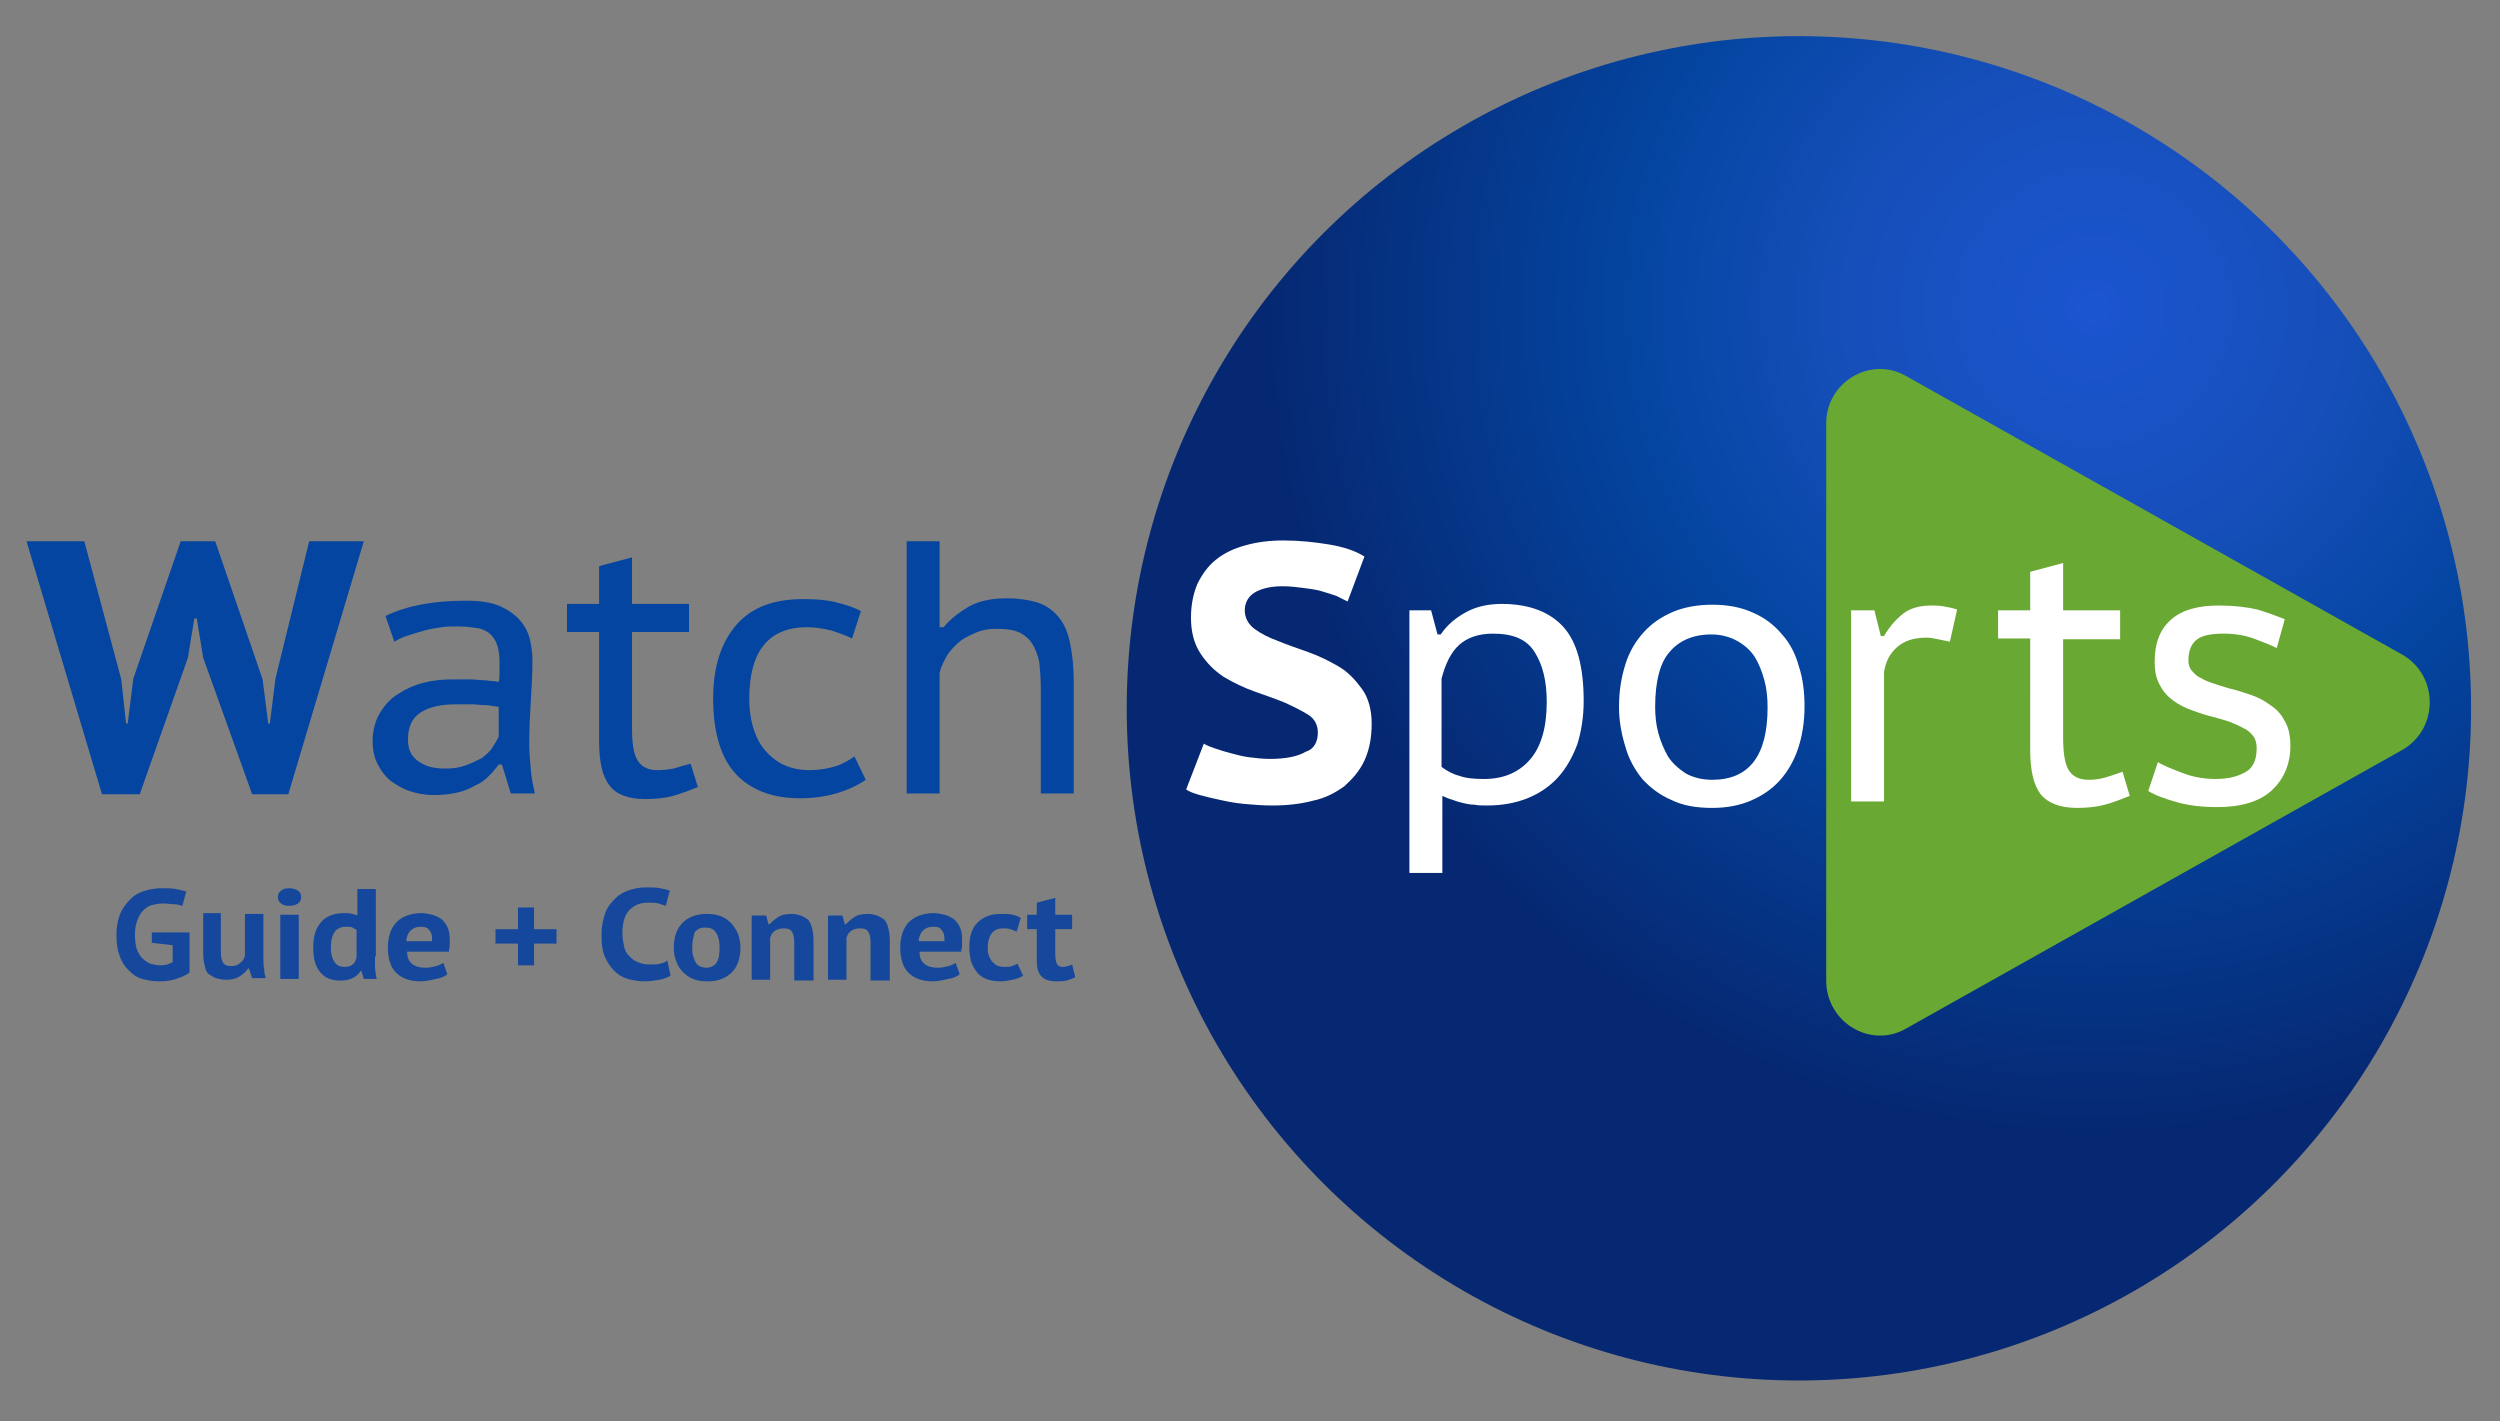 <?xml version="1.0" encoding="utf-8"?>
<!-- Generator: Adobe Illustrator 25.3.1, SVG Export Plug-In . SVG Version: 6.00 Build 0)  -->
<svg version="1.1" id="Layer_1" xmlns="http://www.w3.org/2000/svg" xmlns:xlink="http://www.w3.org/1999/xlink" x="0px" y="0px"
	 viewBox="0 0 311.3 177" style="enable-background:new 0 0 311.3 177;" xml:space="preserve">
<rect x="0" y="0" width="311.3" height="177" fill="#808080" stroke="none"/>
<style type="text/css">
	.st0{fill:url(#SVGID_1_);}
	.st1{fill:#69A833;}
	.st2{fill:#FFFFFF;}
	.st3{fill:#0445A1;}
	.st4{fill:#15489C;}
</style>
<g>
	<radialGradient id="SVGID_1_" cx="260.685" cy="38.266" r="103.077" gradientUnits="userSpaceOnUse">
		<stop  offset="0" style="stop-color:#1B55D0"/>
		<stop  offset="0.293" style="stop-color:#164FBA"/>
		<stop  offset="0.56" style="stop-color:#0445A1"/>
		<stop  offset="1" style="stop-color:#062872"/>
	</radialGradient>
	<circle class="st0" cx="224" cy="88.2" r="83.7"/>
	<g>
		<g>
			<g>
				<path class="st1" d="M237.3,128.1l61.8-34.7c4.6-2.6,4.6-9.3,0-11.9l-61.8-34.7c-4.4-2.5-9.9,0.8-9.9,5.9v69.4
					C227.4,127.3,232.9,130.6,237.3,128.1z"/>
			</g>
		</g>
	</g>
	<g>
		<path class="st2" d="M164.1,91.2c0-0.9-0.4-1.7-1.2-2.2c-0.8-0.5-1.8-1-2.9-1.5c-1.2-0.5-2.4-0.9-3.8-1.4
			c-1.4-0.5-2.6-1.1-3.8-1.8c-1.2-0.8-2.1-1.7-2.9-2.9c-0.8-1.2-1.2-2.7-1.2-4.5c0-1.6,0.3-3,0.8-4.2c0.6-1.2,1.3-2.2,2.3-3
			c1-0.8,2.2-1.4,3.7-1.8c1.4-0.4,3-0.6,4.7-0.6c2,0,3.9,0.2,5.7,0.5c1.8,0.3,3.3,0.8,4.4,1.5l-2.1,5.6c-0.4-0.2-0.8-0.4-1.4-0.7
			c-0.6-0.2-1.2-0.4-1.9-0.6c-0.7-0.2-1.5-0.3-2.3-0.4c-0.8-0.1-1.6-0.2-2.5-0.2c-1.5,0-2.7,0.3-3.5,0.8c-0.8,0.5-1.2,1.3-1.2,2.2
			c0,0.9,0.4,1.7,1.2,2.3c0.8,0.6,1.8,1.1,2.9,1.5c1.2,0.5,2.4,0.9,3.8,1.4c1.4,0.5,2.6,1.1,3.8,1.8c1.2,0.7,2.1,1.7,2.9,2.8
			c0.8,1.1,1.2,2.6,1.2,4.3c0,1.8-0.3,3.3-0.9,4.6c-0.6,1.3-1.5,2.3-2.5,3.2c-1.1,0.8-2.4,1.5-3.9,1.8c-1.5,0.4-3.2,0.6-5.1,0.6
			c-1.2,0-2.4-0.1-3.5-0.2c-1.1-0.1-2.1-0.3-3-0.5c-0.9-0.2-1.8-0.4-2.5-0.6c-0.7-0.2-1.3-0.4-1.7-0.7l2.2-5.7
			c0.3,0.2,0.8,0.4,1.4,0.6c0.6,0.2,1.2,0.4,2,0.6c0.7,0.2,1.5,0.4,2.3,0.5c0.8,0.1,1.7,0.2,2.5,0.2c2,0,3.5-0.3,4.5-0.9
			C163.6,93.3,164.1,92.4,164.1,91.2z"/>
		<path class="st2" d="M175.4,76h2.8L179,79h0.4c0.8-1.2,1.9-2.1,3.2-2.8c1.3-0.7,2.8-1,4.4-1c3.4,0,6,1,7.7,2.9
			c1.7,1.9,2.5,5,2.5,9.2c0,2-0.3,3.8-0.8,5.4c-0.6,1.6-1.4,3-2.4,4.1c-1,1.1-2.3,2-3.8,2.6c-1.5,0.6-3.2,0.9-5,0.9
			c-0.6,0-1.2,0-1.6-0.1c-0.5,0-1-0.1-1.4-0.2c-0.4-0.1-0.8-0.2-1.3-0.4c-0.4-0.1-0.9-0.3-1.3-0.5v9.6h-4.1V76z M185.9,78.9
			c-1.8,0-3.2,0.5-4.2,1.4c-1,0.9-1.7,2.3-2.2,4.2v11c0.7,0.5,1.4,0.9,2.2,1.1c0.8,0.3,1.8,0.4,3.1,0.4c2.4,0,4.3-0.8,5.7-2.4
			c1.4-1.6,2.1-4,2.1-7.2c0-2.6-0.5-4.6-1.5-6.2C190.1,79.6,188.4,78.9,185.9,78.9z"/>
		<path class="st2" d="M201.6,88c0-2,0.3-3.7,0.8-5.3c0.5-1.6,1.3-2.9,2.3-4c1-1.1,2.2-1.9,3.6-2.5c1.4-0.6,3.1-0.9,4.9-0.9
			c1.9,0,3.6,0.3,5.1,1c1.4,0.6,2.6,1.5,3.6,2.7c1,1.1,1.7,2.5,2.1,4c0.5,1.5,0.7,3.2,0.7,5c0,1.9-0.3,3.7-0.8,5.2
			c-0.5,1.5-1.3,2.9-2.3,4c-1,1.1-2.2,1.9-3.6,2.5c-1.4,0.6-3,0.9-4.8,0.9c-2,0-3.7-0.3-5.1-1c-1.4-0.6-2.6-1.5-3.6-2.6
			c-0.9-1.1-1.7-2.5-2.1-4C201.9,91.4,201.6,89.8,201.6,88z M206.1,88c0,1.1,0.1,2.2,0.4,3.3c0.3,1.1,0.7,2,1.2,2.9
			c0.6,0.9,1.3,1.5,2.2,2.1c0.9,0.5,2,0.8,3.3,0.8c4.6,0,6.9-3,6.9-9c0-1.2-0.1-2.3-0.4-3.4c-0.3-1.1-0.7-2.1-1.2-2.9
			c-0.5-0.8-1.3-1.5-2.2-2c-0.9-0.5-2-0.8-3.2-0.8c-2.3,0-4.1,0.8-5.3,2.3C206.7,82.6,206.1,84.9,206.1,88z"/>
		<path class="st2" d="M242.8,79.9c-0.5-0.1-1-0.2-1.5-0.3c-0.5-0.1-0.9-0.2-1.4-0.2c-1.6,0-2.8,0.4-3.7,1.2
			c-0.9,0.8-1.4,1.8-1.6,3.1v16.1h-4.1V76h2.9l0.8,3.2h0.4c0.7-1.2,1.5-2.1,2.4-2.8c0.9-0.7,2.1-1,3.5-1c0.4,0,0.9,0,1.5,0.1
			c0.6,0.1,1.1,0.2,1.7,0.4L242.8,79.9z"/>
		<path class="st2" d="M248.8,76h4v-4.8l4.1-1.1V76h7.1v3.6h-7.1v12.2c0,1.9,0.2,3.3,0.7,4.1c0.5,0.8,1.3,1.2,2.5,1.2
			c0.8,0,1.4-0.1,2.1-0.3c0.6-0.2,1.3-0.4,2.1-0.7l0.9,3c-1,0.4-2,0.8-3.1,1.1c-1.1,0.3-2.3,0.4-3.5,0.4c-2.1,0-3.6-0.6-4.5-1.7
			c-0.9-1.2-1.3-3-1.3-5.6V79.5h-4V76z"/>
		<path class="st2" d="M281,93.2c0-0.6-0.1-1.1-0.4-1.5c-0.3-0.4-0.7-0.8-1.2-1c-0.5-0.3-1-0.5-1.7-0.8c-0.6-0.2-1.3-0.4-2-0.6
			c-0.9-0.2-1.8-0.5-2.6-0.8c-0.9-0.3-1.7-0.7-2.4-1.2c-0.7-0.5-1.3-1.1-1.7-1.9c-0.5-0.8-0.7-1.8-0.7-3c0-2.4,0.7-4.1,2.1-5.3
			c1.4-1.2,3.4-1.7,5.9-1.7c1.9,0,3.5,0.2,4.8,0.5c1.3,0.4,2.4,0.8,3.4,1.2l-1,3.6c-0.8-0.4-1.8-0.8-2.9-1.2
			c-1.1-0.4-2.4-0.6-3.7-0.6c-1.5,0-2.6,0.2-3.3,0.7c-0.7,0.5-1.1,1.4-1.1,2.6c0,0.5,0.1,0.9,0.4,1.3c0.3,0.3,0.6,0.7,1.1,0.9
			c0.5,0.3,1,0.5,1.6,0.7c0.6,0.2,1.2,0.4,1.9,0.6c0.9,0.2,1.8,0.5,2.7,0.8c0.9,0.3,1.7,0.7,2.5,1.3c0.8,0.5,1.4,1.2,1.8,2
			c0.5,0.8,0.7,1.9,0.7,3.1c0,2.2-0.8,4.1-2.3,5.5c-1.5,1.4-3.8,2.1-6.8,2.1c-1.9,0-3.6-0.2-5-0.6c-1.4-0.4-2.6-0.8-3.6-1.4l1.2-3.6
			c0.8,0.5,1.9,0.9,3.2,1.4c1.3,0.5,2.7,0.7,4,0.7c1.5,0,2.7-0.3,3.6-0.8C280.5,95.7,281,94.7,281,93.2z"/>
	</g>
	<g>
		<path class="st3" d="M15.1,84.6l0.6,5.5h0.2l0.7-5.6l5.9-17.1h4.3l5.9,17.2l0.7,5.5h0.2l0.7-5.6l4.2-17.1h6.8l-9.4,31.5h-4.5
			l-6.1-17L24.5,77h-0.3l-0.8,4.9l-6,17h-4.7L3.3,67.4h7.2L15.1,84.6z"/>
		<path class="st3" d="M48,76.7c2.7-1.3,6-1.9,10-1.9c1.8,0,3.2,0.2,4.3,0.7c1.1,0.5,1.9,1.1,2.5,1.8c0.6,0.7,1,1.5,1.2,2.4
			c0.2,0.9,0.3,1.8,0.3,2.6c0,1.6-0.1,3.3-0.2,4.9c-0.1,1.7-0.2,3.5-0.2,5.4c0,1.1,0.1,2.2,0.2,3.3c0.1,1.1,0.3,2,0.5,2.9h-3
			l-1.1-3.6h-0.4c-0.3,0.4-0.7,0.9-1.2,1.4c-0.5,0.5-1,0.9-1.7,1.2c-0.7,0.4-1.4,0.7-2.3,0.9C56,98.9,55.1,99,54,99
			c-1.1,0-2.1-0.2-3-0.5c-0.9-0.3-1.7-0.8-2.4-1.3c-0.7-0.6-1.2-1.3-1.6-2.1c-0.4-0.8-0.6-1.7-0.6-2.8c0-1.3,0.3-2.5,0.9-3.5
			c0.6-1,1.3-1.8,2.3-2.4c0.9-0.6,2-1.1,3.2-1.4c1.2-0.3,2.3-0.4,3.5-0.4c0.9,0,1.7,0,2.3,0c0.6,0,1.2,0.1,1.6,0.1
			c0.4,0,0.8,0.1,1.1,0.1c0.3,0,0.6,0.1,0.8,0.1c0.1-0.4,0.1-0.8,0.1-1.2c0-0.3,0-0.7,0-1.3c0-0.8-0.1-1.5-0.3-2.1
			c-0.2-0.6-0.5-1-0.9-1.4c-0.4-0.3-0.9-0.6-1.6-0.7c-0.7-0.1-1.5-0.2-2.5-0.2c-0.6,0-1.2,0-1.9,0.1c-0.7,0.1-1.4,0.2-2.1,0.4
			c-0.7,0.2-1.4,0.4-2,0.6c-0.7,0.2-1.3,0.5-1.8,0.8L48,76.7z M62,88c-0.2,0-0.5-0.1-0.8-0.1c-0.3-0.1-0.6-0.1-1-0.1
			c-0.4,0-0.9-0.1-1.4-0.1c-0.5,0-1.2,0-2,0c-1.8,0-3.3,0.3-4.4,1c-1.1,0.7-1.6,1.8-1.6,3.4c0,1.2,0.4,2.1,1.3,2.7
			c0.8,0.6,1.9,0.9,3.3,0.9c1,0,1.8-0.1,2.6-0.4c0.8-0.3,1.4-0.6,2-0.9c0.5-0.4,1-0.8,1.3-1.3c0.3-0.5,0.6-0.9,0.8-1.4V88z"/>
		<path class="st3" d="M70.6,75.2h4v-4.7l4.1-1.1v5.8h7.1v3.5h-7.1v12c0,1.9,0.2,3.2,0.7,4c0.5,0.8,1.3,1.2,2.5,1.2
			c0.7,0,1.4-0.1,2-0.2c0.6-0.2,1.3-0.4,2.1-0.6l0.9,2.9c-1,0.4-2,0.8-3.1,1.1c-1.1,0.3-2.3,0.4-3.5,0.4c-2.1,0-3.6-0.6-4.4-1.7
			c-0.9-1.1-1.3-3-1.3-5.5V78.7h-4V75.2z"/>
		<path class="st3" d="M107.8,97.1c-1,0.7-2.3,1.3-3.7,1.7c-1.4,0.4-2.9,0.6-4.4,0.6c-2,0-3.6-0.3-5-0.9c-1.4-0.6-2.5-1.4-3.4-2.5
			c-0.9-1.1-1.5-2.4-1.9-3.9c-0.4-1.5-0.6-3.2-0.6-5.1c0-4,1-7,2.9-9.2c1.9-2.2,4.7-3.2,8.3-3.2c1.6,0,3,0.1,4.1,0.4
			c1.2,0.3,2.2,0.6,3.1,1.1l-1.1,3.4c-0.8-0.4-1.7-0.7-2.6-1c-0.9-0.2-1.9-0.4-3-0.4c-4.8,0-7.2,3-7.2,8.9c0,1.1,0.1,2.2,0.4,3.3
			c0.3,1.1,0.7,2,1.3,2.8c0.6,0.8,1.4,1.5,2.3,2c1,0.5,2.1,0.8,3.5,0.8c1.2,0,2.3-0.2,3.3-0.5c0.9-0.3,1.7-0.8,2.3-1.2L107.8,97.1z"
			/>
		<path class="st3" d="M129.6,98.7v-13c0-1.3-0.1-2.4-0.2-3.3c-0.2-0.9-0.5-1.7-0.9-2.3c-0.4-0.6-1-1.1-1.7-1.4
			c-0.7-0.3-1.6-0.4-2.8-0.4c-0.8,0-1.5,0.1-2.3,0.4c-0.7,0.3-1.4,0.6-2.1,1.1c-0.6,0.5-1.2,1.1-1.6,1.7c-0.4,0.7-0.8,1.4-1,2.3v15
			h-4.1V67.4h4.1v10.7h0.5c0.9-1.1,2-1.9,3.2-2.6c1.3-0.7,2.8-1,4.7-1c1.4,0,2.7,0.2,3.7,0.5c1,0.3,1.9,0.9,2.6,1.7
			c0.7,0.8,1.2,1.8,1.5,3.2c0.3,1.3,0.5,3,0.5,5v13.9H129.6z"/>
	</g>
	<g>
		<g>
			<path class="st4" d="M19.1,116.1h4.5v5c-0.5,0.4-1.1,0.6-1.7,0.8s-1.3,0.3-2,0.3c-0.8,0-1.5-0.1-2.2-0.3s-1.2-0.6-1.7-1.1
				c-0.5-0.5-0.9-1.1-1.1-1.8c-0.3-0.7-0.4-1.6-0.4-2.6c0-1.1,0.2-2,0.5-2.7s0.8-1.3,1.3-1.8c0.5-0.5,1.1-0.8,1.8-1
				c0.7-0.2,1.4-0.3,2-0.3c0.7,0,1.3,0,1.8,0.1c0.5,0.1,0.9,0.2,1.3,0.3l-0.5,1.8c-0.3-0.1-0.6-0.2-1-0.2s-0.8-0.1-1.4-0.1
				c-0.5,0-1,0.1-1.4,0.2c-0.4,0.1-0.8,0.4-1.1,0.7c-0.3,0.3-0.5,0.7-0.7,1.2c-0.2,0.5-0.3,1.1-0.3,1.8c0,0.7,0.1,1.3,0.2,1.7
				c0.2,0.5,0.4,0.9,0.7,1.2c0.3,0.3,0.6,0.5,1,0.7c0.4,0.1,0.8,0.2,1.2,0.2c0.3,0,0.6,0,0.9-0.1s0.5-0.2,0.7-0.3v-2.1l-2.6-0.3
				V116.1z"/>
			<path class="st4" d="M27.5,113.9v4.6c0,0.7,0.1,1.1,0.3,1.4c0.2,0.3,0.5,0.4,1,0.4c0.4,0,0.8-0.1,1.1-0.4
				c0.3-0.2,0.5-0.5,0.6-0.9v-5.2h2.3v5.6c0,0.4,0,0.9,0.1,1.3c0,0.4,0.1,0.8,0.2,1.1h-1.7l-0.4-1.2h-0.1c-0.3,0.4-0.6,0.7-1.1,1
				c-0.5,0.3-1,0.4-1.7,0.4c-0.4,0-0.8-0.1-1.2-0.2c-0.3-0.1-0.6-0.3-0.9-0.5s-0.4-0.6-0.5-1c-0.1-0.4-0.2-0.9-0.2-1.6v-5H27.5z"/>
			<path class="st4" d="M34.6,111.7c0-0.3,0.1-0.6,0.4-0.8c0.2-0.2,0.6-0.3,1-0.3c0.4,0,0.8,0.1,1.1,0.3c0.3,0.2,0.4,0.5,0.4,0.8
				c0,0.3-0.1,0.6-0.4,0.8c-0.3,0.2-0.6,0.3-1.1,0.3c-0.4,0-0.8-0.1-1-0.3C34.7,112.3,34.6,112,34.6,111.7z M34.9,113.9h2.3v8h-2.3
				V113.9z"/>
			<path class="st4" d="M46.7,119.1c0,0.4,0,0.9,0,1.3c0,0.4,0.1,0.9,0.2,1.5h-1.6l-0.3-1h-0.1c-0.2,0.4-0.6,0.7-1,0.9
				c-0.4,0.2-0.9,0.3-1.5,0.3c-1.1,0-1.9-0.3-2.5-1s-0.9-1.7-0.9-3.1c0-1.4,0.3-2.4,1-3.2s1.7-1.1,2.9-1.1c0.4,0,0.7,0,0.9,0.1
				c0.2,0,0.5,0.1,0.7,0.2v-3.3h2.3V119.1z M42.9,120.4c0.4,0,0.8-0.1,1-0.3c0.3-0.2,0.4-0.5,0.5-0.9v-3.4c-0.2-0.1-0.3-0.2-0.5-0.3
				c-0.2-0.1-0.5-0.1-0.8-0.1c-0.6,0-1.1,0.2-1.4,0.6c-0.3,0.4-0.5,1.1-0.5,2c0,0.7,0.1,1.2,0.4,1.7S42.3,120.4,42.9,120.4z"/>
			<path class="st4" d="M55.7,121.3c-0.3,0.3-0.8,0.5-1.4,0.6s-1.2,0.3-1.9,0.3c-1.4,0-2.4-0.4-3.1-1.1s-1-1.8-1-3.1
				c0-1.4,0.4-2.5,1.1-3.2s1.8-1.1,3.1-1.1c0.4,0,0.9,0.1,1.3,0.2c0.4,0.1,0.8,0.3,1.1,0.5c0.3,0.2,0.6,0.6,0.8,1
				c0.2,0.4,0.3,0.9,0.3,1.6c0,0.2,0,0.5,0,0.7c0,0.3-0.1,0.5-0.1,0.8h-5.2c0,0.7,0.2,1.2,0.6,1.5c0.3,0.3,0.9,0.5,1.7,0.5
				c0.5,0,0.9-0.1,1.3-0.2s0.7-0.3,0.9-0.4L55.7,121.3z M52.4,115.4c-0.6,0-1,0.2-1.3,0.5c-0.3,0.3-0.5,0.8-0.5,1.3h3.2
				c0-0.6,0-1-0.3-1.3C53.3,115.5,52.9,115.4,52.4,115.4z"/>
			<path class="st4" d="M61.7,115.7h2.8V113h2v2.7h2.8v1.8h-2.8v2.7h-2v-2.7h-2.8V115.7z"/>
			<path class="st4" d="M83.5,121.5c-0.4,0.2-0.8,0.4-1.4,0.5c-0.6,0.1-1.2,0.2-1.8,0.2c-0.7,0-1.4-0.1-2.1-0.3
				c-0.7-0.2-1.2-0.5-1.7-1c-0.5-0.5-0.9-1.1-1.2-1.8s-0.4-1.6-0.4-2.7c0-1.1,0.2-2,0.5-2.8s0.8-1.3,1.3-1.8c0.5-0.5,1.1-0.8,1.8-1
				c0.6-0.2,1.3-0.3,1.9-0.3c0.7,0,1.3,0,1.8,0.1c0.5,0.1,0.9,0.2,1.2,0.3l-0.5,1.9c-0.3-0.1-0.6-0.2-0.9-0.3
				c-0.4-0.1-0.8-0.1-1.3-0.1c-1,0-1.7,0.3-2.3,0.9c-0.6,0.6-0.9,1.6-0.9,2.9c0,0.6,0.1,1.1,0.2,1.6c0.1,0.5,0.3,0.9,0.6,1.2
				c0.3,0.3,0.6,0.6,1.1,0.8s0.9,0.3,1.5,0.3c0.5,0,1,0,1.3-0.1c0.4-0.1,0.7-0.2,0.9-0.4L83.5,121.5z"/>
			<path class="st4" d="M83.9,118c0-1.4,0.4-2.4,1.1-3.1c0.7-0.7,1.7-1.1,3-1.1c0.7,0,1.3,0.1,1.8,0.3s0.9,0.5,1.3,0.9
				c0.3,0.4,0.6,0.8,0.8,1.3c0.2,0.5,0.3,1.1,0.3,1.7c0,1.4-0.4,2.4-1.1,3.1s-1.7,1.1-3,1.1c-0.7,0-1.3-0.1-1.8-0.3
				c-0.5-0.2-0.9-0.5-1.3-0.9s-0.6-0.8-0.8-1.3C84,119.2,83.9,118.6,83.9,118z M86.2,118c0,0.4,0,0.7,0.1,1c0.1,0.3,0.2,0.6,0.3,0.8
				c0.1,0.2,0.3,0.4,0.5,0.5s0.5,0.2,0.8,0.2c0.6,0,1-0.2,1.3-0.6c0.3-0.4,0.4-1,0.4-1.9c0-0.7-0.1-1.3-0.4-1.8
				c-0.3-0.5-0.7-0.7-1.4-0.7c-0.6,0-1,0.2-1.3,0.6C86.4,116.5,86.2,117.1,86.2,118z"/>
			<path class="st4" d="M98.9,122v-4.6c0-0.7-0.1-1.1-0.3-1.4c-0.2-0.3-0.5-0.4-1-0.4c-0.4,0-0.8,0.1-1.1,0.3
				c-0.3,0.2-0.5,0.5-0.6,0.9v5.2h-2.3v-8h1.8l0.3,1.1h0.1c0.3-0.3,0.6-0.6,1.1-0.9c0.4-0.3,1-0.4,1.7-0.4c0.4,0,0.8,0.1,1.1,0.2
				c0.3,0.1,0.6,0.3,0.9,0.5c0.2,0.2,0.4,0.6,0.5,1c0.1,0.4,0.2,0.9,0.2,1.6v5H98.9z"/>
			<path class="st4" d="M108.4,122v-4.6c0-0.7-0.1-1.1-0.3-1.4c-0.2-0.3-0.5-0.4-1-0.4c-0.4,0-0.8,0.1-1.1,0.3
				c-0.3,0.2-0.5,0.5-0.6,0.9v5.2h-2.3v-8h1.8l0.3,1.1h0.1c0.3-0.3,0.6-0.6,1.1-0.9c0.4-0.3,1-0.4,1.7-0.4c0.4,0,0.8,0.1,1.1,0.2
				c0.3,0.1,0.6,0.3,0.9,0.5c0.2,0.2,0.4,0.6,0.5,1c0.1,0.4,0.2,0.9,0.2,1.6v5H108.4z"/>
			<path class="st4" d="M119.5,121.3c-0.3,0.3-0.8,0.5-1.4,0.6s-1.2,0.3-1.9,0.3c-1.4,0-2.4-0.4-3.1-1.1s-1-1.8-1-3.1
				c0-1.4,0.4-2.5,1.1-3.2s1.8-1.1,3.1-1.1c0.4,0,0.9,0.1,1.3,0.2c0.4,0.1,0.8,0.3,1.1,0.5c0.3,0.2,0.6,0.6,0.8,1
				c0.2,0.4,0.3,0.9,0.3,1.6c0,0.2,0,0.5,0,0.7c0,0.3-0.1,0.5-0.1,0.8h-5.2c0,0.7,0.2,1.2,0.6,1.5c0.3,0.3,0.9,0.5,1.7,0.5
				c0.5,0,0.9-0.1,1.3-0.2s0.7-0.3,0.9-0.4L119.5,121.3z M116.2,115.4c-0.6,0-1,0.2-1.3,0.5c-0.3,0.3-0.5,0.8-0.5,1.3h3.2
				c0-0.6,0-1-0.3-1.3C117.1,115.5,116.8,115.4,116.2,115.4z"/>
			<path class="st4" d="M127.4,121.5c-0.3,0.2-0.8,0.4-1.3,0.5s-1,0.2-1.5,0.2c-0.7,0-1.3-0.1-1.8-0.3s-0.9-0.5-1.2-0.9
				c-0.3-0.4-0.5-0.8-0.7-1.3c-0.1-0.5-0.2-1.1-0.2-1.7c0-1.4,0.3-2.4,1-3.1s1.6-1.1,2.9-1.1c0.6,0,1.1,0,1.5,0.1
				c0.4,0.1,0.7,0.2,1,0.4l-0.5,1.7c-0.3-0.1-0.5-0.2-0.8-0.3c-0.3-0.1-0.6-0.1-0.9-0.1c-0.6,0-1.1,0.2-1.4,0.6
				c-0.3,0.4-0.5,1-0.5,1.8c0,0.3,0,0.7,0.1,0.9c0.1,0.3,0.2,0.5,0.4,0.8c0.2,0.2,0.4,0.4,0.6,0.5s0.6,0.2,0.9,0.2
				c0.4,0,0.7,0,1-0.1c0.3-0.1,0.5-0.2,0.7-0.3L127.4,121.5z"/>
			<path class="st4" d="M127.9,113.9h1.2v-1.5l2.3-0.6v2.1h2.1v1.8h-2.1v3.1c0,0.6,0.1,1,0.2,1.2c0.1,0.2,0.3,0.4,0.7,0.4
				c0.2,0,0.4,0,0.6-0.1c0.2,0,0.4-0.1,0.6-0.2l0.4,1.6c-0.3,0.1-0.7,0.3-1.1,0.4c-0.4,0.1-0.8,0.1-1.3,0.1c-0.8,0-1.4-0.2-1.8-0.6
				c-0.4-0.4-0.6-1-0.6-1.9v-4h-1.2V113.9z"/>
		</g>
	</g>
</g>
</svg>
